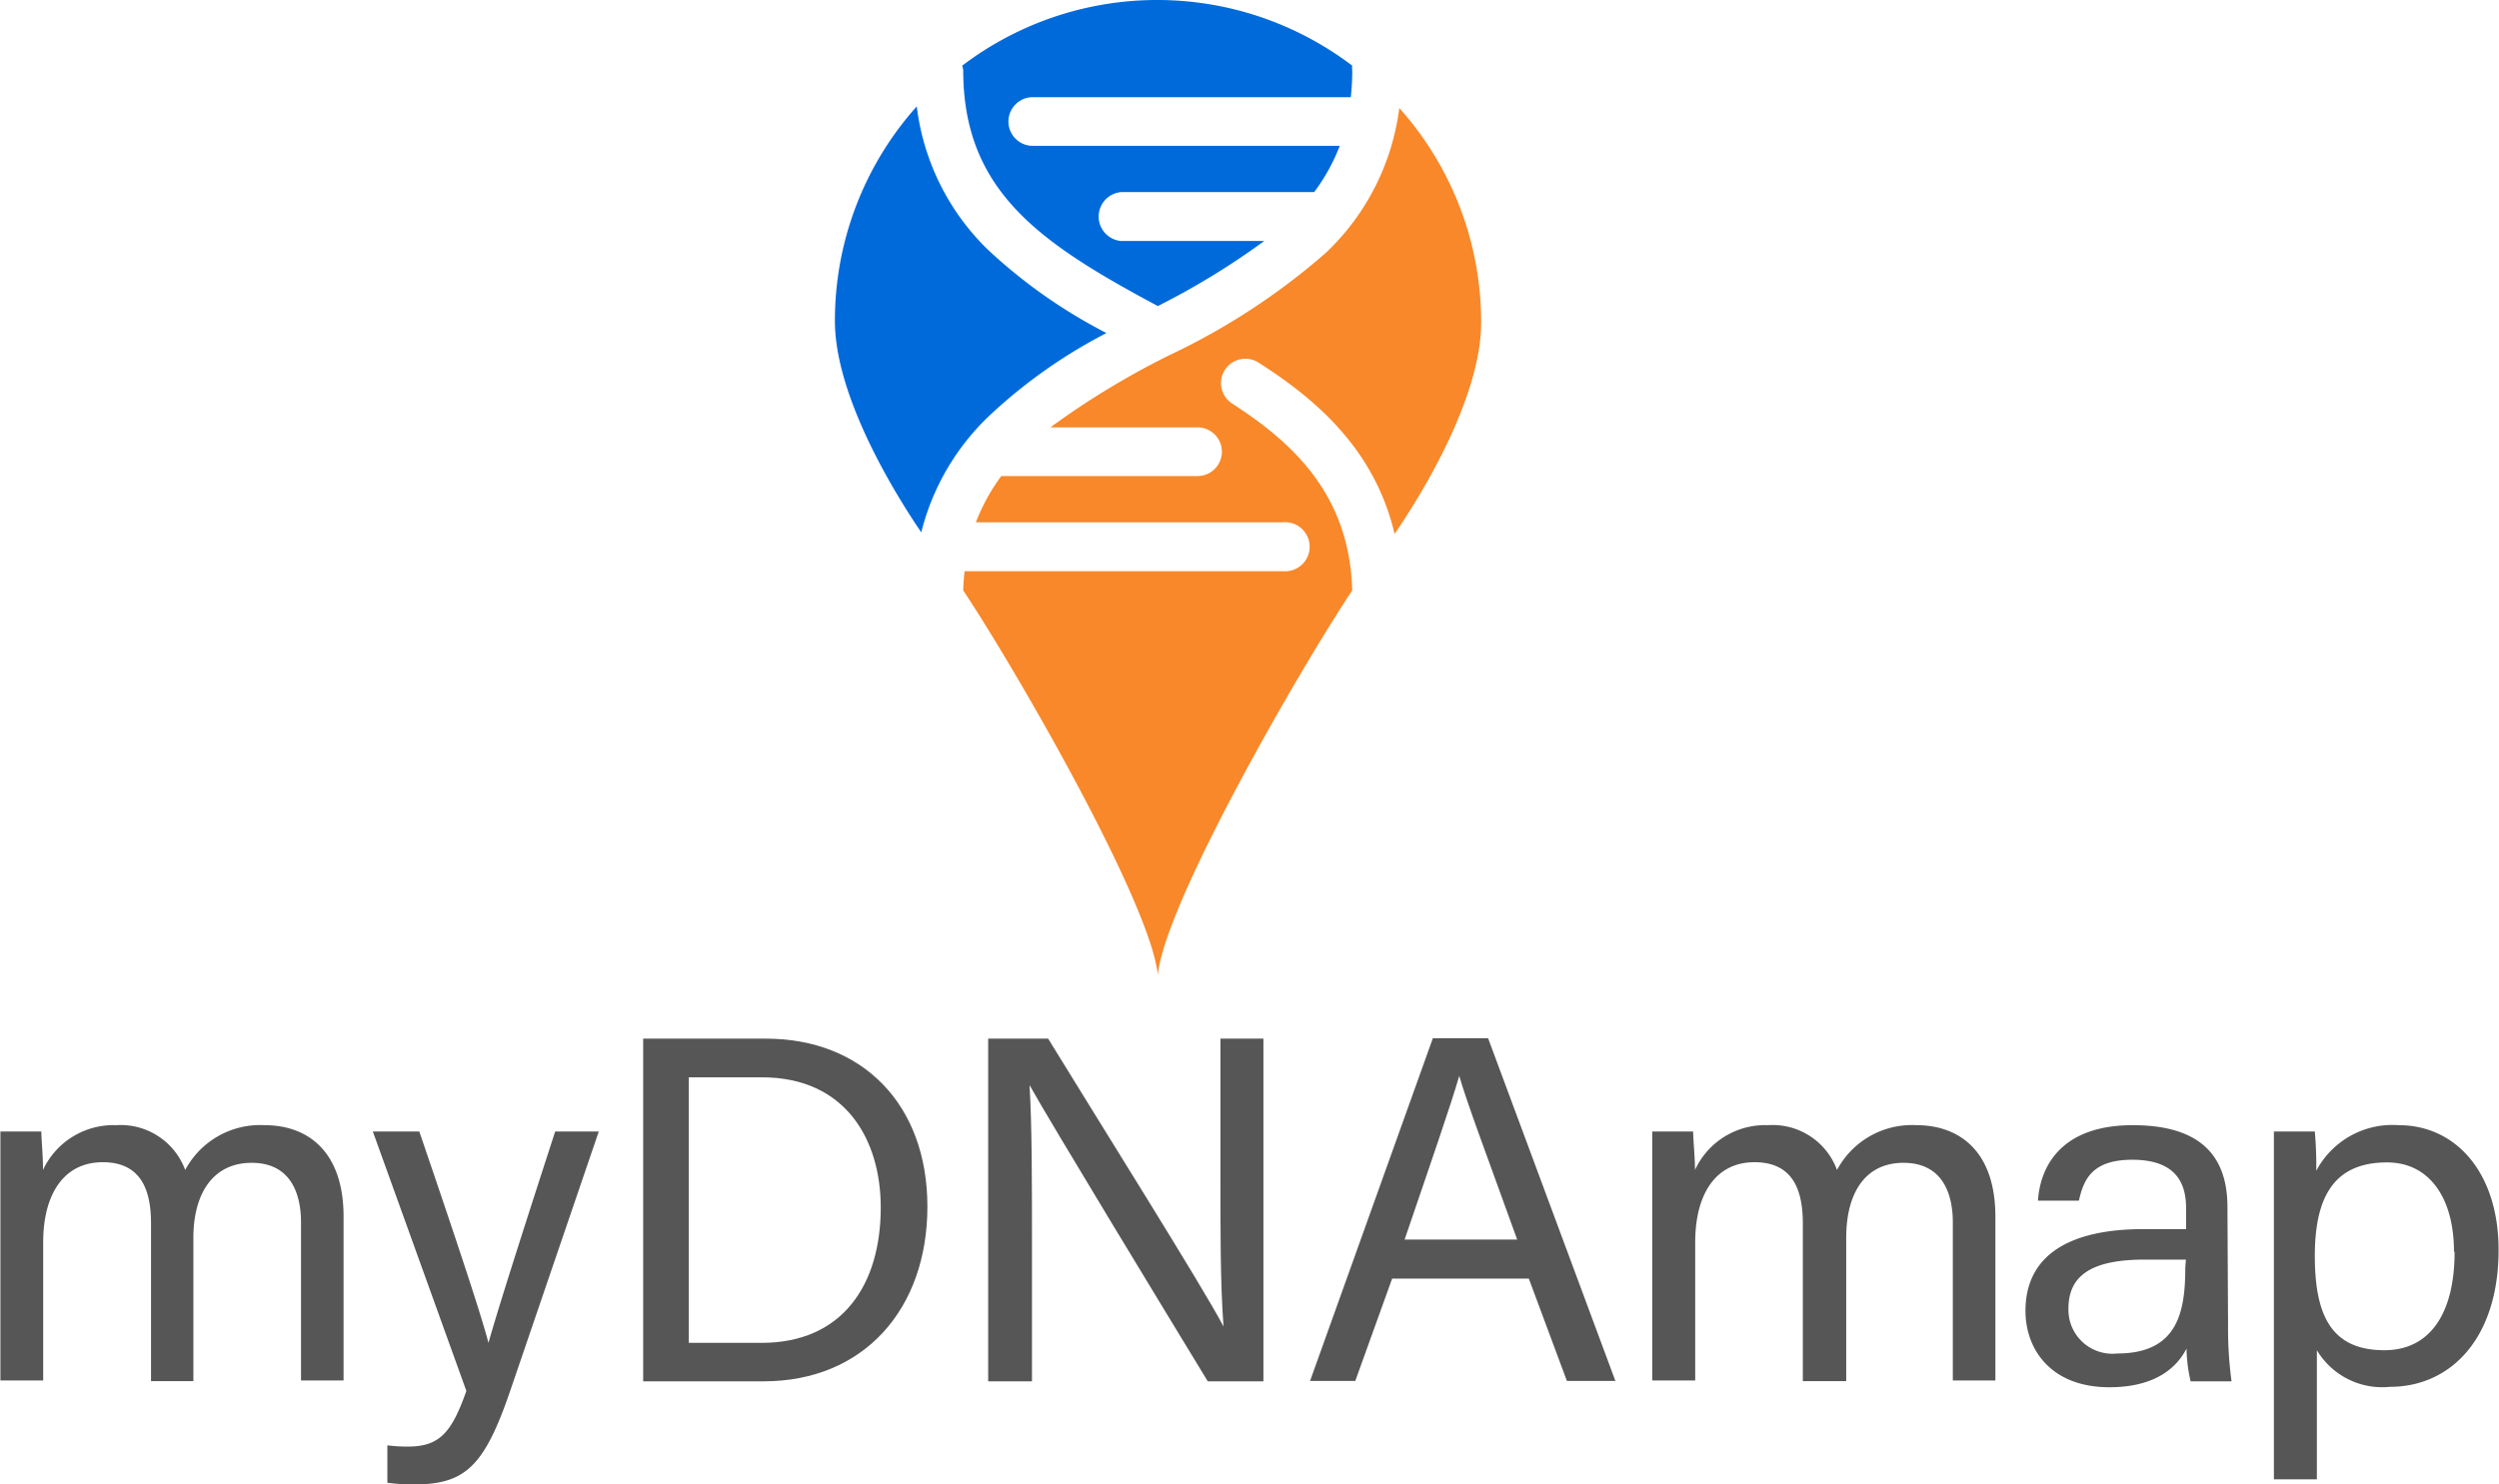 <svg xmlns="http://www.w3.org/2000/svg" viewBox="0 0 122.12 72.56"><defs><style>.cls-1{fill:#565656;}.cls-2{fill:#006adb;}.cls-2,.cls-3{fill-rule:evenodd;}.cls-3{fill:#f88829;}</style></defs><title>Asset 3</title><g id="Layer_2" data-name="Layer 2"><g id="Capa_1" data-name="Capa 1"><path class="cls-1" d="M1.8,58.46c0-1.05,0-2.16,0-3.15h2c0,.37.09,1.27.08,1.88A3.8,3.8,0,0,1,7.45,55a3.36,3.36,0,0,1,3.38,2.19A4.15,4.15,0,0,1,14.72,55c2,0,3.85,1.18,3.85,4.48v8H16.49V59.75c0-1.41-.51-2.91-2.41-2.91s-2.85,1.51-2.85,3.67v7H9.16v-7.7c0-1.57-.44-3-2.36-3s-2.91,1.59-2.91,3.92v6.75H1.8Z" transform="translate(-1.78)"/><path class="cls-1" d="M22.27,55.31c2,5.85,3.06,9.09,3.38,10.33h0c.39-1.38,1.26-4.17,3.26-10.33h2.13L26.68,68.08c-1.24,3.58-2.16,4.48-4.66,4.48a10.53,10.53,0,0,1-1.31-.08V70.65a8,8,0,0,0,1,.06c1.55,0,2.14-.68,2.86-2.72L20,55.31Z" transform="translate(-1.78)"/><path class="cls-1" d="M33.21,50.77h6c4.71,0,7.89,3.21,7.89,8.21s-3.1,8.54-8,8.54H33.21Zm2.23,14.87H39c3.94,0,5.82-2.83,5.82-6.62,0-3.3-1.71-6.36-5.81-6.36H35.44Z" transform="translate(-1.78)"/><path class="cls-1" d="M50.07,67.52V50.77H53c2.4,3.92,7.63,12.25,8.57,14.07h0c-.16-2.15-.15-4.79-.15-7.53V50.77h2.1V67.52H60.8c-2.21-3.63-7.66-12.6-8.71-14.48h0c.12,1.91.12,4.75.12,7.78v6.7Z" transform="translate(-1.78)"/><path class="cls-1" d="M69.81,62.5l-1.8,5H65.8l6-16.75H74.5l6.22,16.75H78.35l-1.86-5Zm6.11-1.91c-1.59-4.4-2.47-6.74-2.83-8h0c-.41,1.42-1.39,4.25-2.67,8Z" transform="translate(-1.78)"/><path class="cls-1" d="M82.52,58.46c0-1.05,0-2.16,0-3.15h2c0,.37.09,1.27.09,1.88A3.77,3.77,0,0,1,88.17,55a3.35,3.35,0,0,1,3.38,2.19A4.15,4.15,0,0,1,95.44,55c2,0,3.85,1.18,3.85,4.48v8H97.21V59.75c0-1.41-.51-2.91-2.41-2.91S92,58.35,92,60.51v7H89.88v-7.7c0-1.57-.44-3-2.36-3s-2.9,1.59-2.9,3.92v6.75h-2.1Z" transform="translate(-1.78)"/><path class="cls-1" d="M110.66,64.86a19.14,19.14,0,0,0,.17,2.66h-2a7.58,7.58,0,0,1-.2-1.6c-.42.82-1.4,1.89-3.77,1.89-2.87,0-4.1-1.87-4.1-3.73,0-2.72,2.14-4,5.77-4h2.08v-1c0-1.08-.35-2.39-2.63-2.39-2,0-2.38,1-2.61,2h-2C101.48,57,102.52,55,106,55c3,0,4.63,1.23,4.63,4Zm-2.06-3.29h-2c-2.44,0-3.74.67-3.74,2.39a2.15,2.15,0,0,0,2.38,2.2c2.94,0,3.33-2,3.33-4.2Z" transform="translate(-1.78)"/><path class="cls-1" d="M115,66v6.31h-2.1v-14c0-1,0-2,0-3h2a19.14,19.14,0,0,1,.07,1.92A4.21,4.21,0,0,1,119,55c2.83,0,4.88,2.37,4.88,6.09,0,4.35-2.36,6.7-5.31,6.7A3.72,3.72,0,0,1,115,66Zm6.7-4.82c0-2.59-1.18-4.36-3.27-4.36-2.53,0-3.53,1.6-3.53,4.57S115.75,66,118.3,66C120.53,66,121.73,64.2,121.73,61.19Z" transform="translate(-1.78)"/><path class="cls-2" d="M48.85,3.43c0,5.91,3.75,8.45,9.51,11.53a36.88,36.88,0,0,0,5.2-3.18h-7a1.2,1.2,0,0,1,0-2.39H66a9.35,9.35,0,0,0,1.25-2.26h-15a1.19,1.19,0,1,1,0-2.38H67.79a11.2,11.2,0,0,0,.07-1.32.78.78,0,0,1,0-.22,15.75,15.75,0,0,0-19.06,0A1.5,1.5,0,0,1,48.85,3.43Z" transform="translate(-1.78)"/><path class="cls-2" d="M50.17,20.28a25.29,25.29,0,0,1,5.68-4,25.64,25.64,0,0,1-5.8-4.08,11.74,11.74,0,0,1-3.47-7,15.7,15.7,0,0,0-4,10.49c0,3.49,2.63,8,4.22,10.33A11.79,11.79,0,0,1,50.17,20.28Z" transform="translate(-1.78)"/><path class="cls-3" d="M62,19.73a1.19,1.19,0,1,1,1.29-2c2.66,1.7,5.65,4.14,6.64,8.37,1.59-2.32,4.23-6.84,4.23-10.33a15.69,15.69,0,0,0-4-10.49,11.79,11.79,0,0,1-3.58,7.07,33,33,0,0,1-7.63,5,39.36,39.36,0,0,0-5.84,3.54h7.19a1.19,1.19,0,0,1,0,2.38H50.71a9.51,9.51,0,0,0-1.24,2.26h15a1.2,1.2,0,1,1,0,2.39H48.92a9.22,9.22,0,0,0-.07.94c2.62,3.94,9.17,15.32,9.51,18.8.33-3.48,6.88-14.86,9.5-18.8C67.73,24.07,64.82,21.56,62,19.73Z" transform="translate(-1.78)"/></g></g></svg>